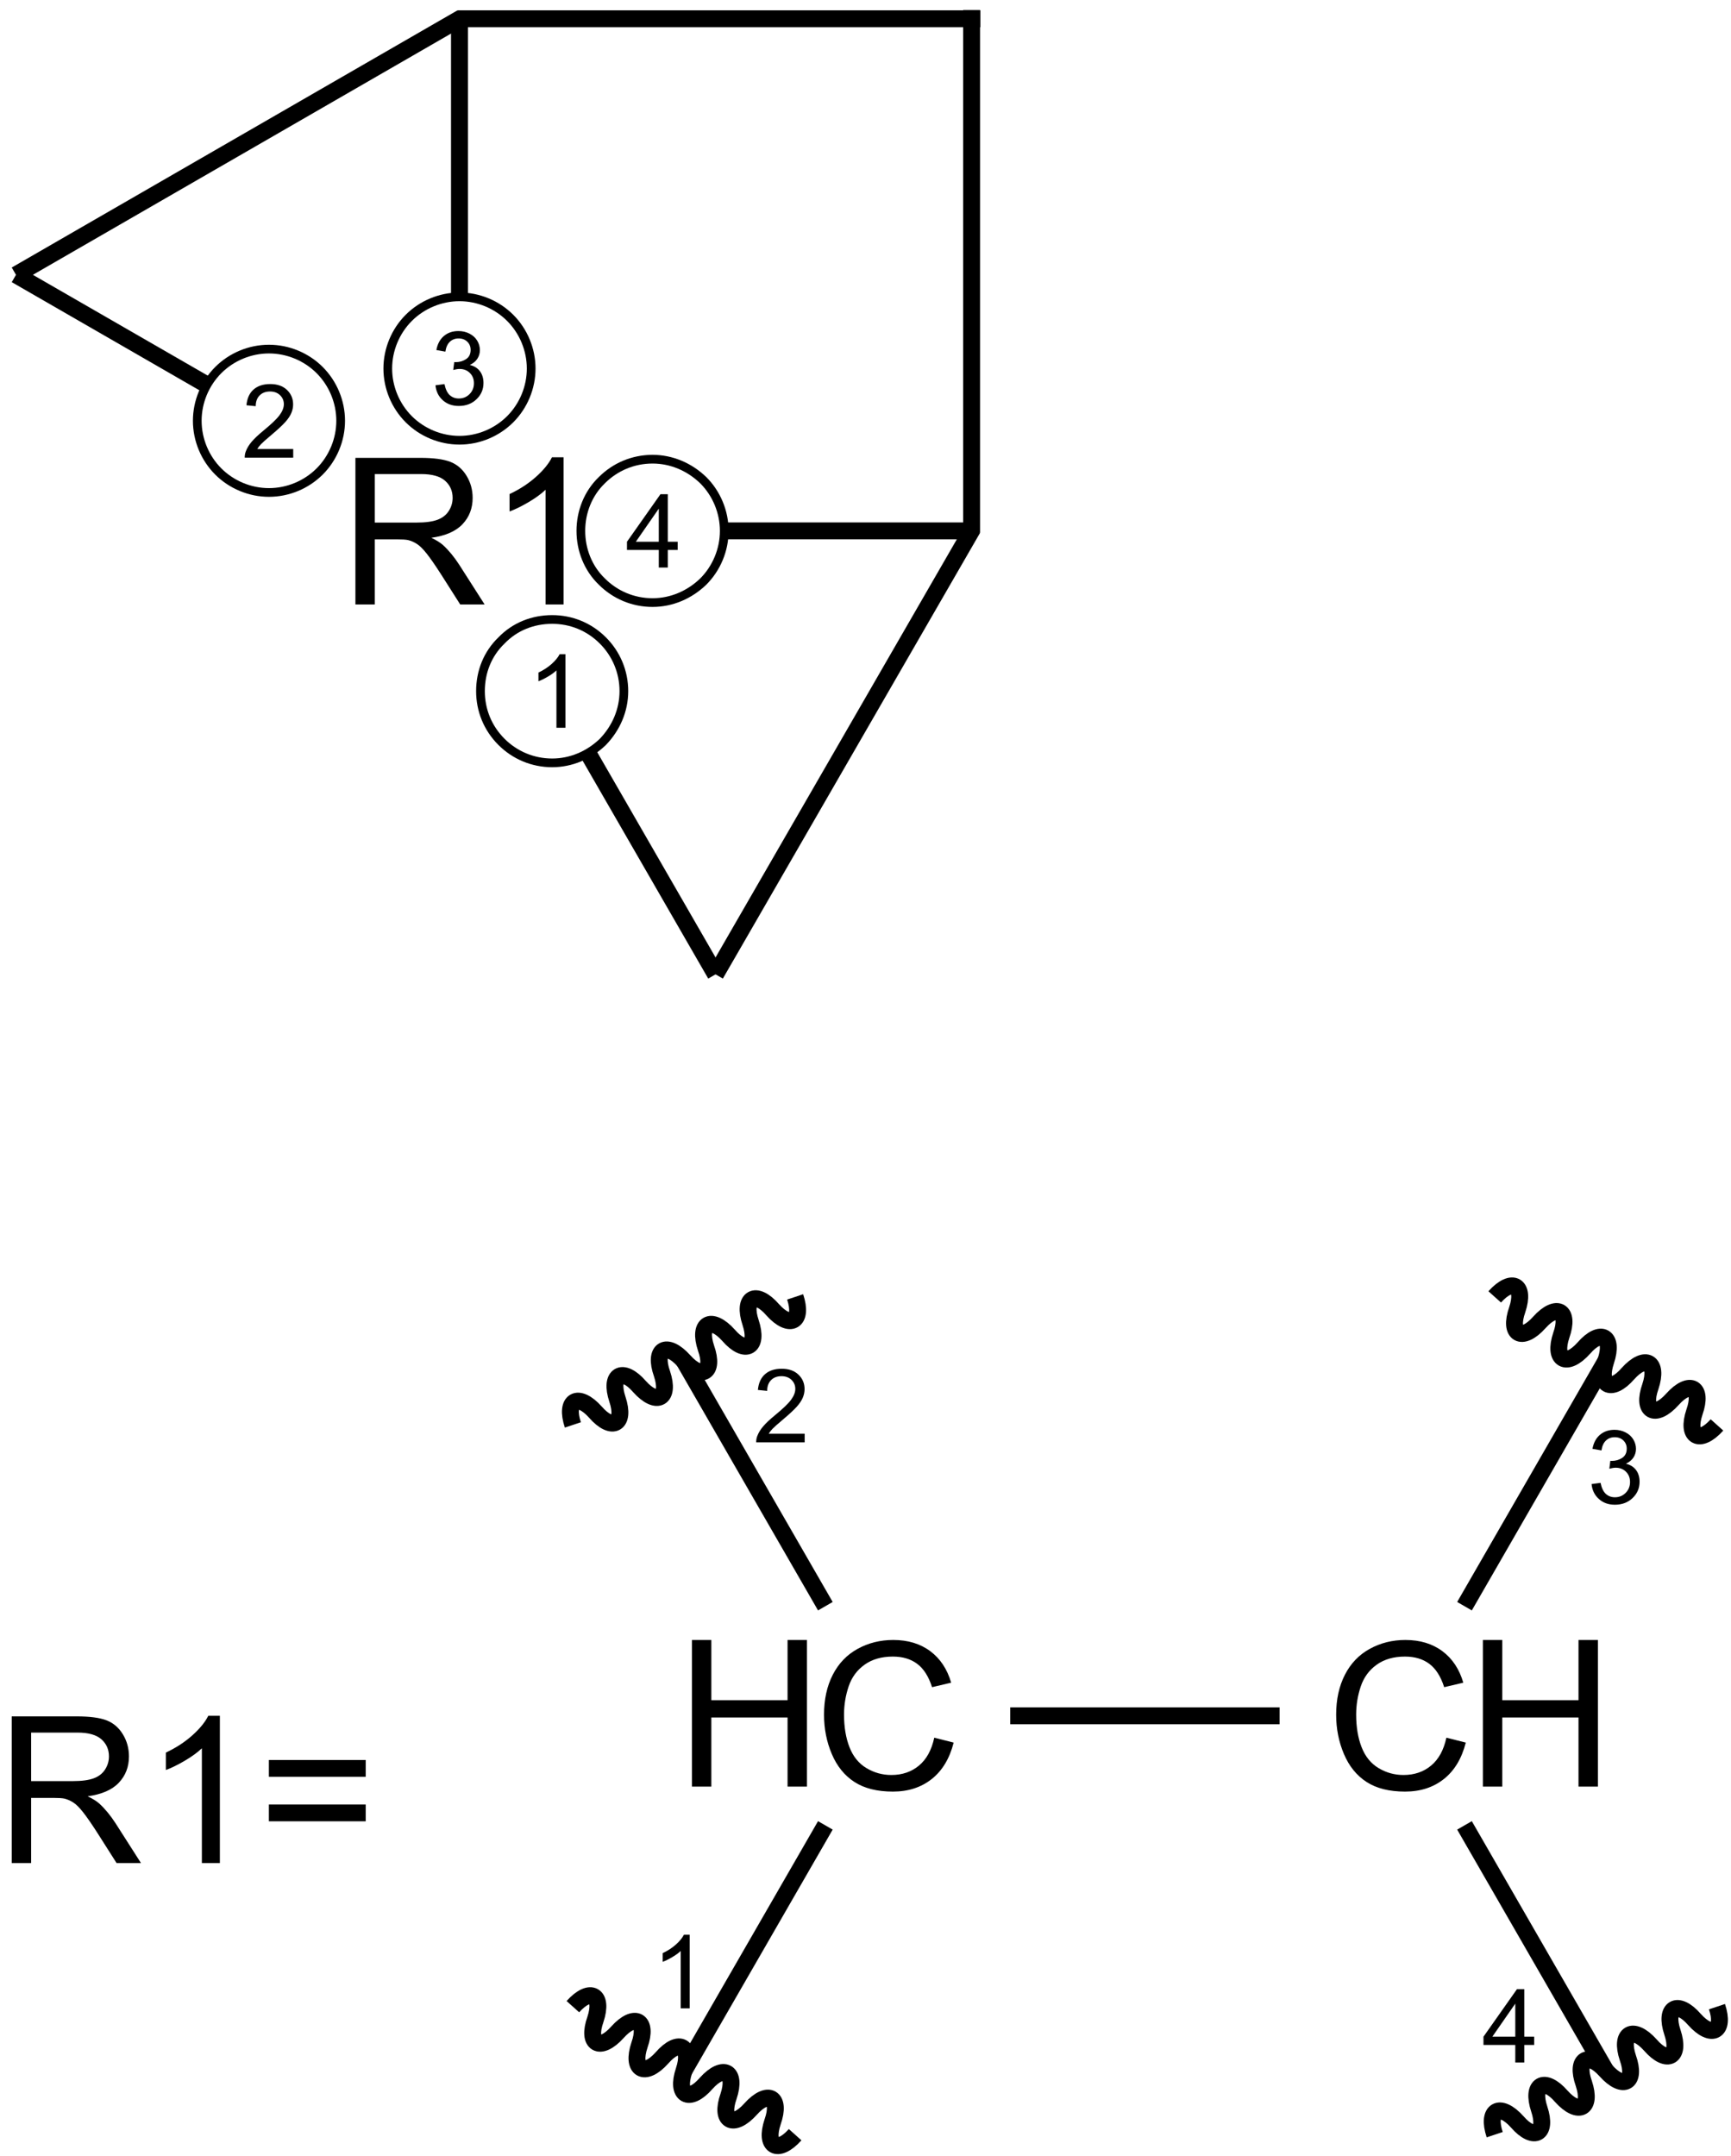 <?xml version="1.0" encoding="UTF-8"?>
<svg xmlns="http://www.w3.org/2000/svg" xmlns:xlink="http://www.w3.org/1999/xlink" width="338pt" height="421pt" viewBox="0 0 338 421" version="1.1">
<defs>
<g>
<symbol overflow="visible" id="glyph0-0">
<path style="stroke:none;" d="M 3.145 0 L 3.145 -28.633 L 15.84 -28.633 C 18.391 -28.633 20.332 -28.375 21.66 -27.863 C 22.988 -27.348 24.051 -26.438 24.844 -25.137 C 25.637 -23.836 26.035 -22.395 26.035 -20.82 C 26.035 -18.789 25.379 -17.078 24.062 -15.684 C 22.746 -14.289 20.715 -13.406 17.969 -13.027 C 18.973 -12.547 19.734 -12.07 20.254 -11.602 C 21.359 -10.586 22.41 -9.316 23.398 -7.793 L 28.379 0 L 23.613 0 L 19.824 -5.957 C 18.719 -7.676 17.805 -8.992 17.09 -9.902 C 16.375 -10.812 15.734 -11.453 15.168 -11.816 C 14.602 -12.18 14.023 -12.434 13.438 -12.578 C 13.008 -12.668 12.305 -12.715 11.328 -12.715 L 6.934 -12.715 L 6.934 0 Z M 6.934 -15.996 L 15.078 -15.996 C 16.809 -15.996 18.164 -16.176 19.141 -16.535 C 20.117 -16.891 20.859 -17.465 21.367 -18.254 C 21.875 -19.039 22.129 -19.895 22.129 -20.82 C 22.129 -22.176 21.637 -23.289 20.656 -24.16 C 19.672 -25.031 18.117 -25.469 15.996 -25.469 L 6.934 -25.469 Z M 6.934 -15.996 "/>
</symbol>
<symbol overflow="visible" id="glyph0-1">
<path style="stroke:none;" d="M 14.902 0 L 11.387 0 L 11.387 -22.402 C 10.539 -21.594 9.43 -20.789 8.059 -19.98 C 6.684 -19.172 5.449 -18.566 4.355 -18.164 L 4.355 -21.562 C 6.32 -22.488 8.039 -23.605 9.512 -24.922 C 10.984 -26.238 12.023 -27.512 12.637 -28.75 L 14.902 -28.75 Z M 14.902 0 "/>
</symbol>
<symbol overflow="visible" id="glyph0-2">
<path style="stroke:none;" d="M 21.133 -16.836 L 2.227 -16.836 L 2.227 -20.117 L 21.133 -20.117 Z M 21.133 -8.145 L 2.227 -8.145 L 2.227 -11.426 L 21.133 -11.426 Z M 21.133 -8.145 "/>
</symbol>
<symbol overflow="visible" id="glyph0-3">
<path style="stroke:none;" d="M 23.516 -10.039 L 27.305 -9.082 C 26.512 -5.969 25.082 -3.598 23.02 -1.965 C 20.953 -0.328 18.43 0.488 15.449 0.488 C 12.363 0.488 9.855 -0.141 7.922 -1.398 C 5.988 -2.652 4.516 -4.473 3.508 -6.855 C 2.496 -9.238 1.992 -11.797 1.992 -14.531 C 1.992 -17.512 2.562 -20.113 3.703 -22.336 C 4.84 -24.555 6.461 -26.242 8.566 -27.395 C 10.668 -28.547 12.98 -29.121 15.508 -29.121 C 18.371 -29.121 20.781 -28.391 22.734 -26.934 C 24.688 -25.477 26.047 -23.426 26.816 -20.781 L 23.086 -19.902 C 22.422 -21.984 21.457 -23.504 20.195 -24.453 C 18.934 -25.402 17.344 -25.879 15.43 -25.879 C 13.23 -25.879 11.391 -25.352 9.914 -24.297 C 8.434 -23.242 7.395 -21.828 6.797 -20.051 C 6.199 -18.273 5.898 -16.438 5.898 -14.551 C 5.898 -12.117 6.254 -9.992 6.965 -8.176 C 7.672 -6.359 8.777 -5 10.273 -4.102 C 11.77 -3.203 13.391 -2.754 15.137 -2.754 C 17.258 -2.754 19.055 -3.367 20.527 -4.59 C 22 -5.812 22.996 -7.629 23.516 -10.039 Z M 23.516 -10.039 "/>
</symbol>
<symbol overflow="visible" id="glyph0-4">
<path style="stroke:none;" d="M 3.203 0 L 3.203 -28.633 L 6.992 -28.633 L 6.992 -16.875 L 21.875 -16.875 L 21.875 -28.633 L 25.664 -28.633 L 25.664 0 L 21.875 0 L 21.875 -13.496 L 6.992 -13.496 L 6.992 0 Z M 3.203 0 "/>
</symbol>
<symbol overflow="visible" id="glyph1-0">
<path style="stroke:none;" d="M 7.453 0 L 5.695 0 L 5.695 -11.203 C 5.27 -10.797 4.715 -10.395 4.027 -9.992 C 3.34 -9.586 2.727 -9.285 2.18 -9.082 L 2.18 -10.781 C 3.16 -11.242 4.02 -11.805 4.758 -12.461 C 5.492 -13.117 6.012 -13.758 6.32 -14.375 L 7.453 -14.375 Z M 7.453 0 "/>
</symbol>
<symbol overflow="visible" id="glyph1-1">
<path style="stroke:none;" d="M 10.07 -1.691 L 10.07 0 L 0.605 0 C 0.594 -0.422 0.66 -0.832 0.812 -1.223 C 1.051 -1.867 1.438 -2.5 1.969 -3.125 C 2.5 -3.75 3.266 -4.473 4.27 -5.293 C 5.824 -6.57 6.875 -7.578 7.422 -8.324 C 7.969 -9.07 8.242 -9.777 8.242 -10.441 C 8.242 -11.137 7.992 -11.723 7.496 -12.203 C 6.996 -12.68 6.348 -12.922 5.547 -12.922 C 4.699 -12.922 4.023 -12.668 3.516 -12.16 C 3.008 -11.652 2.75 -10.949 2.746 -10.051 L 0.938 -10.234 C 1.062 -11.582 1.527 -12.609 2.336 -13.316 C 3.141 -14.023 4.227 -14.375 5.586 -14.375 C 6.961 -14.375 8.047 -13.996 8.848 -13.234 C 9.648 -12.473 10.051 -11.527 10.051 -10.402 C 10.051 -9.828 9.934 -9.266 9.699 -8.711 C 9.465 -8.156 9.074 -7.574 8.531 -6.965 C 7.988 -6.352 7.082 -5.512 5.82 -4.445 C 4.766 -3.559 4.09 -2.957 3.789 -2.641 C 3.488 -2.324 3.242 -2.008 3.047 -1.691 Z M 10.07 -1.691 "/>
</symbol>
<symbol overflow="visible" id="glyph1-2">
<path style="stroke:none;" d="M 0.84 -3.781 L 2.598 -4.016 C 2.801 -3.02 3.145 -2.301 3.629 -1.859 C 4.113 -1.422 4.703 -1.203 5.402 -1.203 C 6.227 -1.203 6.926 -1.488 7.496 -2.062 C 8.066 -2.633 8.352 -3.344 8.352 -4.191 C 8.352 -4.996 8.086 -5.664 7.559 -6.188 C 7.031 -6.711 6.359 -6.973 5.547 -6.973 C 5.215 -6.973 4.801 -6.906 4.309 -6.777 L 4.504 -8.32 C 4.621 -8.309 4.715 -8.301 4.785 -8.301 C 5.535 -8.301 6.207 -8.496 6.809 -8.887 C 7.406 -9.277 7.707 -9.879 7.707 -10.695 C 7.707 -11.34 7.488 -11.871 7.051 -12.297 C 6.613 -12.719 6.051 -12.93 5.363 -12.93 C 4.68 -12.93 4.109 -12.715 3.652 -12.285 C 3.195 -11.855 2.902 -11.211 2.773 -10.352 L 1.016 -10.664 C 1.23 -11.844 1.719 -12.754 2.48 -13.402 C 3.242 -14.051 4.191 -14.375 5.324 -14.375 C 6.105 -14.375 6.824 -14.207 7.48 -13.871 C 8.137 -13.535 8.641 -13.078 8.988 -12.5 C 9.336 -11.922 9.512 -11.305 9.512 -10.656 C 9.512 -10.035 9.348 -9.473 9.016 -8.965 C 8.684 -8.457 8.191 -8.055 7.539 -7.754 C 8.387 -7.559 9.043 -7.152 9.512 -6.539 C 9.98 -5.922 10.215 -5.152 10.215 -4.23 C 10.215 -2.98 9.758 -1.918 8.848 -1.051 C 7.938 -0.18 6.785 0.254 5.391 0.254 C 4.133 0.254 3.09 -0.121 2.262 -0.871 C 1.43 -1.617 0.957 -2.59 0.84 -3.781 Z M 0.84 -3.781 "/>
</symbol>
<symbol overflow="visible" id="glyph1-3">
<path style="stroke:none;" d="M 6.465 0 L 6.465 -3.43 L 0.254 -3.43 L 0.254 -5.039 L 6.789 -14.316 L 8.223 -14.316 L 8.223 -5.039 L 10.156 -5.039 L 10.156 -3.43 L 8.223 -3.43 L 8.223 0 Z M 6.465 -5.039 L 6.465 -11.496 L 1.984 -5.039 Z M 6.465 -5.039 "/>
</symbol>
</g>
</defs>
<g id="surface777">
<g style="fill:rgb(0%,0%,0%);fill-opacity:1;">
  <use xlink:href="#glyph0-0" x="66.254" y="118.043"/>
  <use xlink:href="#glyph0-1" x="95.141" y="118.043"/>
</g>
<g style="fill:rgb(0%,0%,0%);fill-opacity:1;">
  <use xlink:href="#glyph1-0" x="102.957" y="142.117"/>
</g>
<g style="fill:rgb(0%,0%,0%);fill-opacity:1;">
  <use xlink:href="#glyph1-1" x="47.184" y="89.371"/>
</g>
<g style="fill:rgb(0%,0%,0%);fill-opacity:1;">
  <use xlink:href="#glyph1-2" x="84.191" y="79.02"/>
</g>
<g style="fill:rgb(0%,0%,0%);fill-opacity:1;">
  <use xlink:href="#glyph1-3" x="122.172" y="110.824"/>
</g>
<path style="fill:none;stroke-width:0.017;stroke-linecap:butt;stroke-linejoin:miter;stroke:rgb(0%,0%,0%);stroke-opacity:1;stroke-miterlimit:10;" d="M 1.187 1.313 C 1.187 1.35 1.172 1.385 1.146 1.412 C 1.119 1.438 1.084 1.453 1.047 1.453 C 1.009 1.453 0.974 1.438 0.948 1.412 C 0.921 1.385 0.907 1.35 0.907 1.313 C 0.907 1.275 0.921 1.24 0.948 1.214 C 0.974 1.187 1.009 1.173 1.047 1.173 C 1.084 1.173 1.119 1.187 1.146 1.214 C 1.172 1.24 1.187 1.275 1.187 1.313 " transform="matrix(100,0,0,100,3.119,3.668)"/>
<path style="fill:none;stroke-width:0.017;stroke-linecap:butt;stroke-linejoin:miter;stroke:rgb(0%,0%,0%);stroke-opacity:1;stroke-miterlimit:10;" d="M 0.634 0.785 C 0.634 0.822 0.619 0.858 0.593 0.884 C 0.567 0.91 0.531 0.925 0.494 0.925 C 0.457 0.925 0.421 0.91 0.395 0.884 C 0.369 0.858 0.354 0.822 0.354 0.785 C 0.354 0.748 0.369 0.712 0.395 0.686 C 0.421 0.66 0.457 0.645 0.494 0.645 C 0.531 0.645 0.567 0.66 0.593 0.686 C 0.619 0.712 0.634 0.748 0.634 0.785 " transform="matrix(100,0,0,100,3.119,3.668)"/>
<path style="fill:none;stroke-width:0.017;stroke-linecap:butt;stroke-linejoin:miter;stroke:rgb(0%,0%,0%);stroke-opacity:1;stroke-miterlimit:10;" d="M 1.006 0.683 C 1.006 0.72 0.991 0.756 0.965 0.782 C 0.939 0.808 0.903 0.823 0.866 0.823 C 0.829 0.823 0.793 0.808 0.767 0.782 C 0.741 0.756 0.726 0.72 0.726 0.683 C 0.726 0.646 0.741 0.61 0.767 0.584 C 0.793 0.558 0.829 0.543 0.866 0.543 C 0.903 0.543 0.939 0.558 0.965 0.584 C 0.991 0.61 1.006 0.646 1.006 0.683 " transform="matrix(100,0,0,100,3.119,3.668)"/>
<path style="fill:none;stroke-width:0.017;stroke-linecap:butt;stroke-linejoin:miter;stroke:rgb(0%,0%,0%);stroke-opacity:1;stroke-miterlimit:10;" d="M 1.383 1 C 1.383 1.037 1.368 1.073 1.342 1.099 C 1.315 1.125 1.28 1.14 1.243 1.14 C 1.205 1.14 1.17 1.125 1.144 1.099 C 1.117 1.073 1.103 1.037 1.103 1 C 1.103 0.963 1.117 0.927 1.144 0.901 C 1.17 0.875 1.205 0.86 1.243 0.86 C 1.28 0.86 1.315 0.875 1.342 0.901 C 1.368 0.927 1.383 0.963 1.383 1 " transform="matrix(100,0,0,100,3.119,3.668)"/>
<path style="fill:none;stroke-width:0.033;stroke-linecap:butt;stroke-linejoin:miter;stroke:rgb(0%,0%,0%);stroke-opacity:1;stroke-miterlimit:10;" d="M 0 0.5 L 0.87 -0.002 " transform="matrix(100,0,0,100,3.119,3.668)"/>
<path style="fill:none;stroke-width:0.033;stroke-linecap:butt;stroke-linejoin:miter;stroke:rgb(0%,0%,0%);stroke-opacity:1;stroke-miterlimit:10;" d="M 0.862 0 L 1.883 0 " transform="matrix(100,0,0,100,3.119,3.668)"/>
<path style="fill:none;stroke-width:0.033;stroke-linecap:butt;stroke-linejoin:miter;stroke:rgb(0%,0%,0%);stroke-opacity:1;stroke-miterlimit:10;" d="M 1.866 -0.017 L 1.866 1.004 " transform="matrix(100,0,0,100,3.119,3.668)"/>
<path style="fill:none;stroke-width:0.033;stroke-linecap:butt;stroke-linejoin:miter;stroke:rgb(0%,0%,0%);stroke-opacity:1;stroke-miterlimit:10;" d="M 1.868 0.996 L 1.366 1.866 " transform="matrix(100,0,0,100,3.119,3.668)"/>
<path style="fill:none;stroke-width:0.033;stroke-linecap:butt;stroke-linejoin:miter;stroke:rgb(0%,0%,0%);stroke-opacity:1;stroke-miterlimit:10;" d="M 1.117 1.434 L 1.366 1.866 " transform="matrix(100,0,0,100,3.119,3.668)"/>
<path style="fill:none;stroke-width:0.033;stroke-linecap:butt;stroke-linejoin:miter;stroke:rgb(0%,0%,0%);stroke-opacity:1;stroke-miterlimit:10;" d="M 0.373 0.715 L 0 0.5 " transform="matrix(100,0,0,100,3.119,3.668)"/>
<path style="fill:none;stroke-width:0.033;stroke-linecap:butt;stroke-linejoin:miter;stroke:rgb(0%,0%,0%);stroke-opacity:1;stroke-miterlimit:10;" d="M 0.866 0.543 L 0.866 0 " transform="matrix(100,0,0,100,3.119,3.668)"/>
<path style="fill:none;stroke-width:0.033;stroke-linecap:butt;stroke-linejoin:miter;stroke:rgb(0%,0%,0%);stroke-opacity:1;stroke-miterlimit:10;" d="M 1.383 1 L 1.866 1 " transform="matrix(100,0,0,100,3.119,3.668)"/>
<g style="fill:rgb(0%,0%,0%);fill-opacity:1;">
  <use xlink:href="#glyph0-0" x="-0.855" y="363.801"/>
  <use xlink:href="#glyph0-1" x="28.031" y="363.801"/>
  <use xlink:href="#glyph0-2" x="50.277" y="363.801"/>
</g>
<g style="fill:rgb(0%,0%,0%);fill-opacity:1;">
  <use xlink:href="#glyph0-3" x="158.91" y="349.367"/>
</g>
<g style="fill:rgb(0%,0%,0%);fill-opacity:1;">
  <use xlink:href="#glyph0-4" x="131.906" y="348.879"/>
</g>
<path style="fill:none;stroke-width:0.033;stroke-linecap:butt;stroke-linejoin:miter;stroke:rgb(0%,0%,0%);stroke-opacity:1;stroke-miterlimit:10;" d="M -0.124 0.214 L -0.4 0.693 " transform="matrix(100,0,0,100,173.561,335.051)"/>
<path style="fill:none;stroke-width:0.033;stroke-linecap:butt;stroke-linejoin:miter;stroke:rgb(0%,0%,0%);stroke-opacity:1;stroke-miterlimit:10;" d="M -0.617 0.568 C -0.583 0.53 -0.557 0.545 -0.573 0.593 C -0.59 0.641 -0.564 0.656 -0.53 0.618 C -0.496 0.58 -0.47 0.595 -0.487 0.643 C -0.503 0.691 -0.477 0.706 -0.443 0.668 C -0.41 0.63 -0.384 0.645 -0.4 0.693 C -0.416 0.741 -0.39 0.756 -0.357 0.718 C -0.323 0.68 -0.297 0.695 -0.313 0.743 C -0.33 0.791 -0.304 0.806 -0.27 0.768 C -0.236 0.73 -0.21 0.745 -0.227 0.793 C -0.243 0.841 -0.217 0.856 -0.183 0.818 " transform="matrix(100,0,0,100,173.561,335.051)"/>
<g style="fill:rgb(0%,0%,0%);fill-opacity:1;">
  <use xlink:href="#glyph1-0" x="127.223" y="392.18"/>
</g>
<path style="fill:none;stroke-width:0.033;stroke-linecap:butt;stroke-linejoin:miter;stroke:rgb(0%,0%,0%);stroke-opacity:1;stroke-miterlimit:10;" d="M -0.124 -0.214 L -0.4 -0.693 " transform="matrix(100,0,0,100,173.561,335.051)"/>
<path style="fill:none;stroke-width:0.033;stroke-linecap:butt;stroke-linejoin:miter;stroke:rgb(0%,0%,0%);stroke-opacity:1;stroke-miterlimit:10;" d="M -0.183 -0.818 C -0.167 -0.77 -0.193 -0.755 -0.227 -0.793 C -0.26 -0.831 -0.286 -0.816 -0.27 -0.768 C -0.254 -0.72 -0.28 -0.705 -0.313 -0.743 C -0.347 -0.781 -0.373 -0.766 -0.357 -0.718 C -0.34 -0.67 -0.366 -0.655 -0.4 -0.693 C -0.434 -0.731 -0.46 -0.716 -0.443 -0.668 C -0.427 -0.62 -0.453 -0.605 -0.487 -0.643 C -0.52 -0.681 -0.546 -0.666 -0.53 -0.618 C -0.514 -0.57 -0.54 -0.555 -0.573 -0.593 C -0.607 -0.631 -0.633 -0.616 -0.617 -0.568 " transform="matrix(100,0,0,100,173.561,335.051)"/>
<g style="fill:rgb(0%,0%,0%);fill-opacity:1;">
  <use xlink:href="#glyph1-1" x="147.051" y="281.656"/>
</g>
<g style="fill:rgb(0%,0%,0%);fill-opacity:1;">
  <use xlink:href="#glyph0-3" x="258.91" y="349.367"/>
</g>
<g style="fill:rgb(0%,0%,0%);fill-opacity:1;">
  <use xlink:href="#glyph0-4" x="286.348" y="348.879"/>
</g>
<path style="fill:none;stroke-width:0.033;stroke-linecap:butt;stroke-linejoin:miter;stroke:rgb(0%,0%,0%);stroke-opacity:1;stroke-miterlimit:10;" d="M 1.124 -0.214 L 1.4 -0.693 " transform="matrix(100,0,0,100,173.561,335.051)"/>
<path style="fill:none;stroke-width:0.033;stroke-linecap:butt;stroke-linejoin:miter;stroke:rgb(0%,0%,0%);stroke-opacity:1;stroke-miterlimit:10;" d="M 1.617 -0.568 C 1.583 -0.53 1.557 -0.545 1.573 -0.593 C 1.59 -0.641 1.564 -0.656 1.53 -0.618 C 1.496 -0.58 1.47 -0.595 1.487 -0.643 C 1.503 -0.691 1.477 -0.706 1.443 -0.668 C 1.41 -0.63 1.384 -0.645 1.4 -0.693 C 1.416 -0.741 1.39 -0.756 1.357 -0.718 C 1.323 -0.68 1.297 -0.695 1.313 -0.743 C 1.33 -0.791 1.304 -0.806 1.27 -0.768 C 1.236 -0.73 1.21 -0.745 1.227 -0.793 C 1.243 -0.841 1.217 -0.856 1.183 -0.818 " transform="matrix(100,0,0,100,173.561,335.051)"/>
<g style="fill:rgb(0%,0%,0%);fill-opacity:1;">
  <use xlink:href="#glyph1-2" x="309.934" y="293.582"/>
</g>
<path style="fill:none;stroke-width:0.033;stroke-linecap:butt;stroke-linejoin:miter;stroke:rgb(0%,0%,0%);stroke-opacity:1;stroke-miterlimit:10;" d="M 1.124 0.214 L 1.4 0.693 " transform="matrix(100,0,0,100,173.561,335.051)"/>
<path style="fill:none;stroke-width:0.033;stroke-linecap:butt;stroke-linejoin:miter;stroke:rgb(0%,0%,0%);stroke-opacity:1;stroke-miterlimit:10;" d="M 1.183 0.818 C 1.167 0.77 1.193 0.755 1.227 0.793 C 1.26 0.831 1.286 0.816 1.27 0.768 C 1.254 0.72 1.28 0.705 1.313 0.743 C 1.347 0.781 1.373 0.766 1.357 0.718 C 1.34 0.67 1.366 0.655 1.4 0.693 C 1.434 0.731 1.46 0.716 1.443 0.668 C 1.427 0.62 1.453 0.605 1.487 0.643 C 1.52 0.681 1.546 0.666 1.53 0.618 C 1.514 0.57 1.54 0.555 1.573 0.593 C 1.607 0.631 1.633 0.616 1.617 0.568 " transform="matrix(100,0,0,100,173.561,335.051)"/>
<g style="fill:rgb(0%,0%,0%);fill-opacity:1;">
  <use xlink:href="#glyph1-3" x="289.414" y="402.754"/>
</g>
<path style="fill:none;stroke-width:0.033;stroke-linecap:butt;stroke-linejoin:miter;stroke:rgb(0%,0%,0%);stroke-opacity:1;stroke-miterlimit:10;" d="M 0.237 0 L 0.763 0 " transform="matrix(100,0,0,100,173.561,335.051)"/>
</g>
</svg>
